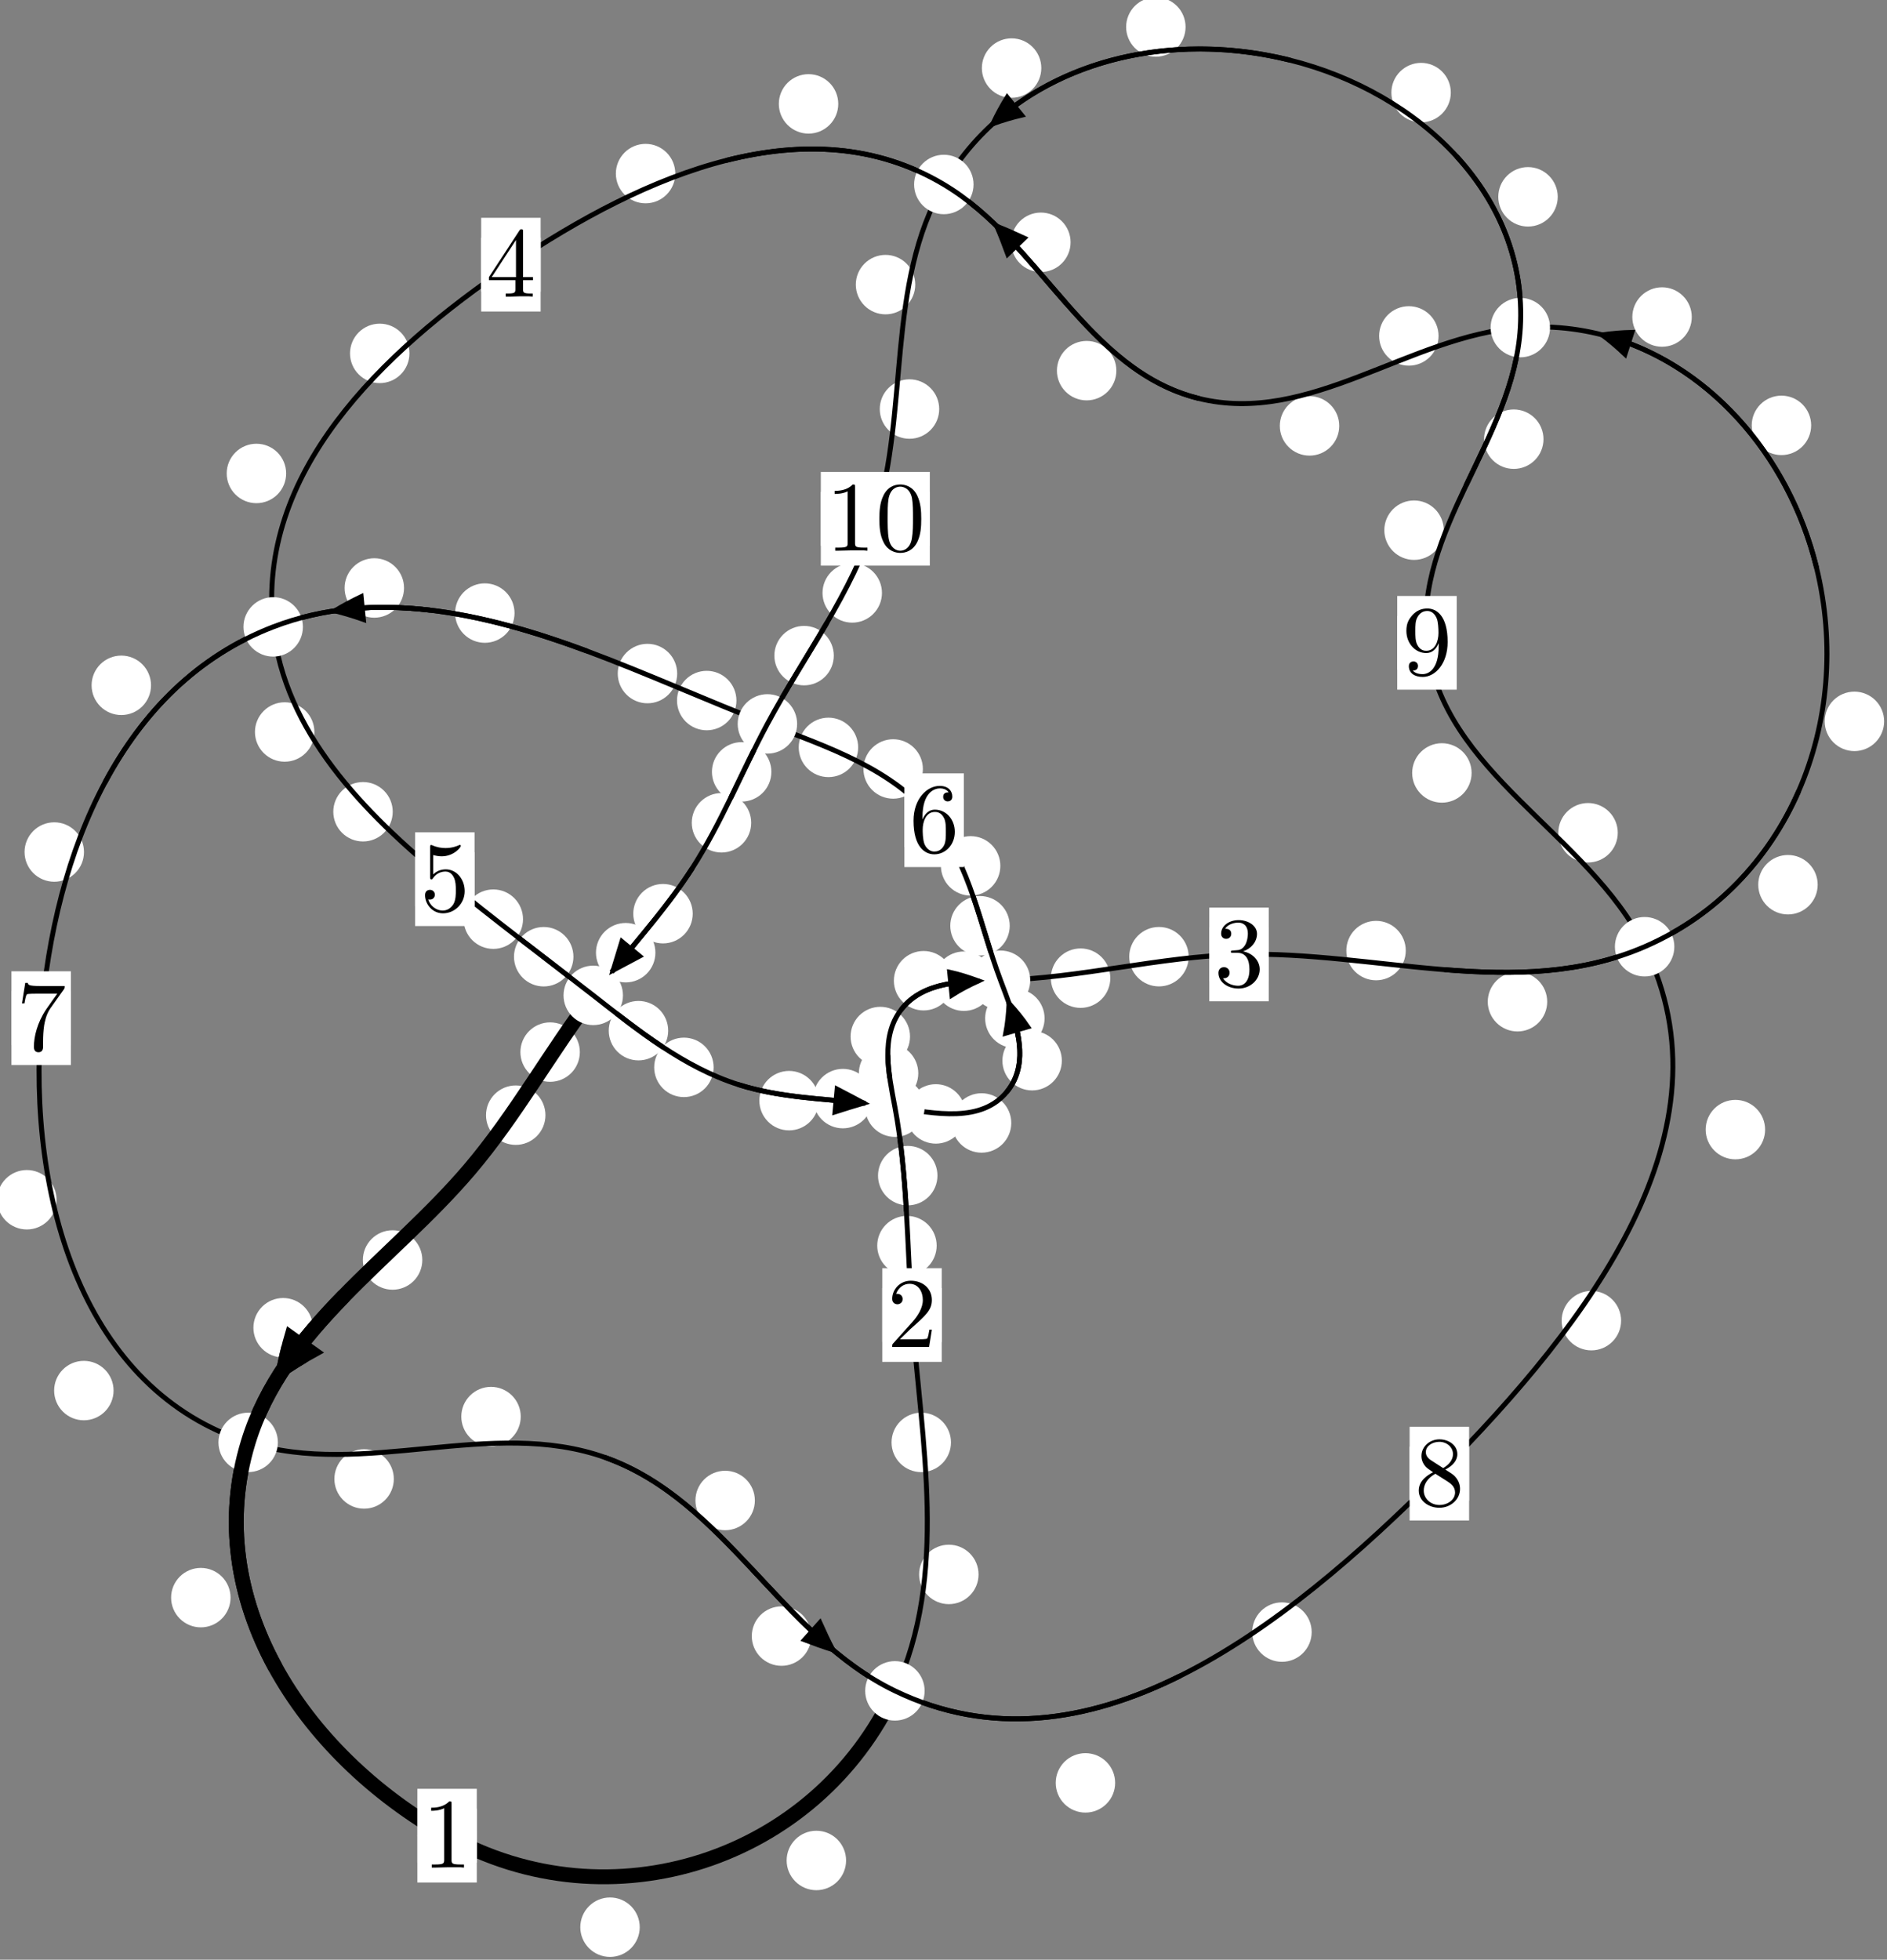 <?xml version="1.0"?>
<!-- Created by MetaPost 1.999 on 2021.07.06:0013 -->
<svg version="1.1" xmlns="http://www.w3.org/2000/svg" xmlns:xlink="http://www.w3.org/1999/xlink" width="189.772" height="197.027" viewBox="0 0 189.772 197.027">
<rect x="0" y="0" width="189.772" height="197.027" fill="#808080" stroke="none"/>
<!-- Original BoundingBox: -90.289078 -26.749146 99.483170 170.277435 -->
  <defs>
    <g transform="scale(0.01,0.01)" id="GLYPHcmr10_48">
      <path style="fill-rule: evenodd;" d="M460 -320C460 -400,455 -480,420 -554C374 -650,292 -666,250 -666C190 -666,117 -640,76 -547C44 -478,39 -400,39 -320C39 -245,43 -155,84 -79C127 2,200 22,249 22C303 22,379 1,423 -94C455 -163,460 -241,460 -320M249 -0C210 -0,151 -25,133 -121C122 -181,122 -273,122 -332C122 -396,122 -462,130 -516C149 -635,224 -644,249 -644C282 -644,348 -626,367 -527C377 -471,377 -395,377 -332C377 -257,377 -189,366 -125C351 -30,294 -0,249 -0"></path>
    </g>
    <g transform="scale(0.01,0.01)" id="GLYPHcmr10_49">
      <path style="fill-rule: evenodd;" d="M294 -640C294 -664,294 -666,271 -666C209 -602,121 -602,89 -602L89 -571C109 -571,168 -571,220 -597L220 -79C220 -43,217 -31,127 -31L95 -31L95 -0L257 -0L130 -3L217 -3L257 -3L297 -3L384 -3L419 -0L419 -31L387 -31C297 -31,294 -42,294 -79"></path>
    </g>
    <g transform="scale(0.01,0.01)" id="GLYPHcmr10_50">
      <path style="fill-rule: evenodd;" d="M127 -77L233 -180C389 -318,449 -372,449 -472C449 -586,359 -666,237 -666C124 -666,50 -574,50 -485C50 -429,100 -429,103 -429C120 -429,155 -441,155 -482C155 -508,137 -534,102 -534C94 -534,92 -534,89 -533C112 -598,166 -635,224 -635C315 -635,358 -554,358 -472C358 -392,308 -313,253 -251L61 -37C50 -26,50 -24,50 -0L421 -0L449 -174L424 -174C419 -144,412 -100,402 -85C395 -77,329 -77,307 -77"></path>
    </g>
    <g transform="scale(0.01,0.01)" id="GLYPHcmr10_51">
      <path style="fill-rule: evenodd;" d="M290 -352C372 -379,430 -449,430 -528C430 -610,342 -666,246 -666C145 -666,69 -606,69 -530C69 -497,91 -478,120 -478C151 -478,171 -500,171 -529C171 -579,124 -579,109 -579C140 -628,206 -641,242 -641C283 -641,338 -619,338 -529C338 -517,336 -459,310 -415C280 -367,246 -364,221 -363C213 -362,189 -360,182 -360C174 -359,167 -358,167 -348C167 -337,174 -337,191 -337L235 -337C317 -337,354 -269,354 -171C354 -35,285 -6,241 -6C198 -6,123 -23,88 -82C123 -77,154 -99,154 -137C154 -173,127 -193,98 -193C74 -193,42 -179,42 -135C42 -44,135 22,244 22C366 22,457 -69,457 -171C457 -253,394 -331,290 -352"></path>
    </g>
    <g transform="scale(0.01,0.01)" id="GLYPHcmr10_52">
      <path style="fill-rule: evenodd;" d="M294 -165L294 -78C294 -42,292 -31,218 -31L197 -31L197 -0L332 -0L238 -3L290 -3L332 -3L374 -3L427 -3L468 -0L468 -31L447 -31C373 -31,371 -42,371 -78L371 -165L471 -165L471 -196L371 -196L371 -651C371 -671,371 -677,355 -677C346 -677,343 -677,335 -665L28 -196L28 -165M300 -196L56 -196L300 -569"></path>
    </g>
    <g transform="scale(0.01,0.01)" id="GLYPHcmr10_53">
      <path style="fill-rule: evenodd;" d="M449 -201C449 -320,367 -420,259 -420C211 -420,168 -404,132 -369L132 -564C152 -558,185 -551,217 -551C340 -551,410 -642,410 -655C410 -661,407 -666,400 -666C399 -666,397 -666,392 -663C372 -654,323 -634,256 -634C216 -634,170 -641,123 -662C115 -665,113 -665,111 -665C101 -665,101 -657,101 -641L101 -345C101 -327,101 -319,115 -319C122 -319,124 -322,128 -328C139 -344,176 -398,257 -398C309 -398,334 -352,342 -334C358 -297,360 -258,360 -208C360 -173,360 -113,336 -71C312 -32,275 -6,229 -6C156 -6,99 -59,82 -118C85 -117,88 -116,99 -116C132 -116,149 -141,149 -165C149 -189,132 -214,99 -214C85 -214,50 -207,50 -161C50 -75,119 22,231 22C347 22,449 -74,449 -201"></path>
    </g>
    <g transform="scale(0.01,0.01)" id="GLYPHcmr10_54">
      <path style="fill-rule: evenodd;" d="M132 -328L132 -352C132 -605,256 -641,307 -641C331 -641,373 -635,395 -601C380 -601,340 -601,340 -556C340 -525,364 -510,386 -510C402 -510,432 -519,432 -558C432 -618,388 -666,305 -666C177 -666,42 -537,42 -316C42 -49,158 22,251 22C362 22,457 -72,457 -204C457 -331,368 -427,257 -427C189 -427,152 -376,132 -328M251 -6C188 -6,158 -66,152 -81C134 -128,134 -208,134 -226C134 -304,166 -404,256 -404C272 -404,318 -404,349 -342C367 -305,367 -254,367 -205C367 -157,367 -107,350 -71C320 -11,274 -6,251 -6"></path>
    </g>
    <g transform="scale(0.01,0.01)" id="GLYPHcmr10_55">
      <path style="fill-rule: evenodd;" d="M476 -609C485 -621,485 -623,485 -644L242 -644C120 -644,118 -657,114 -676L89 -676L56 -470L81 -470C84 -486,93 -549,106 -561C113 -567,191 -567,204 -567L411 -567C400 -551,321 -442,299 -409C209 -274,176 -135,176 -33C176 -23,176 22,222 22C268 22,268 -23,268 -33L268 -84C268 -139,271 -194,279 -248C283 -271,297 -357,341 -419"></path>
    </g>
    <g transform="scale(0.01,0.01)" id="GLYPHcmr10_56">
      <path style="fill-rule: evenodd;" d="M163 -457C117 -487,113 -521,113 -538C113 -599,178 -641,249 -641C322 -641,386 -589,386 -517C386 -460,347 -412,287 -377M309 -362C381 -399,430 -451,430 -517C430 -609,341 -666,250 -666C150 -666,69 -592,69 -499C69 -481,71 -436,113 -389C124 -377,161 -352,186 -335C128 -306,42 -250,42 -151C42 -45,144 22,249 22C362 22,457 -61,457 -168C457 -204,446 -249,408 -291C389 -312,373 -322,309 -362M209 -320L332 -242C360 -223,407 -193,407 -132C407 -58,332 -6,250 -6C164 -6,92 -68,92 -151C92 -209,124 -273,209 -320"></path>
    </g>
    <g transform="scale(0.01,0.01)" id="GLYPHcmr10_57">
      <path style="fill-rule: evenodd;" d="M367 -318L367 -286C367 -52,263 -6,205 -6C188 -6,134 -8,107 -42C151 -42,159 -71,159 -88C159 -119,135 -134,113 -134C97 -134,67 -125,67 -86C67 -19,121 22,206 22C335 22,457 -114,457 -329C457 -598,342 -666,253 -666C198 -666,149 -648,106 -603C65 -558,42 -516,42 -441C42 -316,130 -218,242 -218C303 -218,344 -260,367 -318M243 -241C227 -241,181 -241,150 -304C132 -341,132 -391,132 -440C132 -494,132 -541,153 -578C180 -628,218 -641,253 -641C299 -641,332 -607,349 -562C361 -530,365 -467,365 -421C365 -338,331 -241,243 -241"></path>
    </g>
  </defs>
  <path d="M64.337 193.76C64.337 192.968,64.022 192.208,63.461 191.647C62.901 191.087,62.141 190.772,61.348 190.772C60.555 190.772,59.795 191.087,59.235 191.647C58.674 192.208,58.359 192.968,58.359 193.76C58.359 194.553,58.674 195.313,59.235 195.874C59.795 196.434,60.555 196.749,61.348 196.749C62.141 196.749,62.901 196.434,63.461 195.874C64.022 195.313,64.337 194.553,64.337 193.76Z" style="fill: rgb(100%,100%,100%);stroke: none;"></path>
  <path d="M47.95 184.558C47.95 183.765,47.635 183.005,47.075 182.445C46.514 181.884,45.754 181.569,44.962 181.569C44.169 181.569,43.409 181.884,42.848 182.445C42.288 183.005,41.973 183.765,41.973 184.558C41.973 185.351,42.288 186.111,42.848 186.671C43.409 187.232,44.169 187.547,44.962 187.547C45.754 187.547,46.514 187.232,47.075 186.671C47.635 186.111,47.95 185.351,47.95 184.558Z" style="fill: rgb(100%,100%,100%);stroke: none;"></path>
  <path d="M98.412 158.294C98.412 157.501,98.097 156.741,97.536 156.18C96.976 155.62,96.216 155.305,95.423 155.305C94.63 155.305,93.87 155.62,93.31 156.18C92.749 156.741,92.434 157.501,92.434 158.294C92.434 159.086,92.749 159.847,93.31 160.407C93.87 160.968,94.63 161.282,95.423 161.282C96.216 161.282,96.976 160.968,97.536 160.407C98.097 159.847,98.412 159.086,98.412 158.294Z" style="fill: rgb(100%,100%,100%);stroke: none;"></path>
  <path d="M85.089 187.053C85.089 186.26,84.774 185.5,84.213 184.939C83.653 184.379,82.893 184.064,82.1 184.064C81.307 184.064,80.547 184.379,79.987 184.939C79.426 185.5,79.111 186.26,79.111 187.053C79.111 187.845,79.426 188.605,79.987 189.166C80.547 189.726,81.307 190.041,82.1 190.041C82.893 190.041,83.653 189.726,84.213 189.166C84.774 188.605,85.089 187.845,85.089 187.053Z" style="fill: rgb(100%,100%,100%);stroke: none;"></path>
  <path d="M94.199 125.236C94.199 124.443,93.884 123.683,93.324 123.122C92.763 122.562,92.003 122.247,91.21 122.247C90.418 122.247,89.658 122.562,89.097 123.122C88.537 123.683,88.222 124.443,88.222 125.236C88.222 126.028,88.537 126.789,89.097 127.349C89.658 127.91,90.418 128.224,91.21 128.224C92.003 128.224,92.763 127.91,93.324 127.349C93.884 126.789,94.199 126.028,94.199 125.236Z" style="fill: rgb(100%,100%,100%);stroke: none;"></path>
  <path d="M95.638 145.02C95.638 144.227,95.323 143.467,94.763 142.906C94.202 142.346,93.442 142.031,92.649 142.031C91.857 142.031,91.097 142.346,90.536 142.906C89.976 143.467,89.661 144.227,89.661 145.02C89.661 145.812,89.976 146.573,90.536 147.133C91.097 147.694,91.857 148.009,92.649 148.009C93.442 148.009,94.202 147.694,94.763 147.133C95.323 146.573,95.638 145.812,95.638 145.02Z" style="fill: rgb(100%,100%,100%);stroke: none;"></path>
  <path d="M92.35 107.908C92.35 107.116,92.035 106.356,91.475 105.795C90.914 105.235,90.154 104.92,89.361 104.92C88.569 104.92,87.808 105.235,87.248 105.795C86.688 106.356,86.373 107.116,86.373 107.908C86.373 108.701,86.688 109.461,87.248 110.022C87.808 110.582,88.569 110.897,89.361 110.897C90.154 110.897,90.914 110.582,91.475 110.022C92.035 109.461,92.35 108.701,92.35 107.908Z" style="fill: rgb(100%,100%,100%);stroke: none;"></path>
  <path d="M94.278 118.197C94.278 117.405,93.964 116.644,93.403 116.084C92.843 115.524,92.082 115.209,91.29 115.209C90.497 115.209,89.737 115.524,89.176 116.084C88.616 116.644,88.301 117.405,88.301 118.197C88.301 118.99,88.616 119.75,89.176 120.311C89.737 120.871,90.497 121.186,91.29 121.186C92.082 121.186,92.843 120.871,93.403 120.311C93.964 119.75,94.278 118.99,94.278 118.197Z" style="fill: rgb(100%,100%,100%);stroke: none;"></path>
  <path d="M95.873 98.602C95.873 97.809,95.558 97.049,94.998 96.488C94.437 95.928,93.677 95.613,92.884 95.613C92.092 95.613,91.331 95.928,90.771 96.488C90.21 97.049,89.895 97.809,89.895 98.602C89.895 99.394,90.21 100.154,90.771 100.715C91.331 101.275,92.092 101.59,92.884 101.59C93.677 101.59,94.437 101.275,94.998 100.715C95.558 100.154,95.873 99.394,95.873 98.602Z" style="fill: rgb(100%,100%,100%);stroke: none;"></path>
  <path d="M91.52 104.215C91.52 103.422,91.205 102.662,90.645 102.101C90.084 101.541,89.324 101.226,88.532 101.226C87.739 101.226,86.979 101.541,86.418 102.101C85.858 102.662,85.543 103.422,85.543 104.215C85.543 105.007,85.858 105.768,86.418 106.328C86.979 106.889,87.739 107.204,88.532 107.204C89.324 107.204,90.084 106.889,90.645 106.328C91.205 105.768,91.52 105.007,91.52 104.215Z" style="fill: rgb(100%,100%,100%);stroke: none;"></path>
  <path d="M111.661 98.344C111.661 97.552,111.346 96.791,110.785 96.231C110.225 95.67,109.465 95.356,108.672 95.356C107.879 95.356,107.119 95.67,106.559 96.231C105.998 96.791,105.683 97.552,105.683 98.344C105.683 99.137,105.998 99.897,106.559 100.458C107.119 101.018,107.879 101.333,108.672 101.333C109.465 101.333,110.225 101.018,110.785 100.458C111.346 99.897,111.661 99.137,111.661 98.344Z" style="fill: rgb(100%,100%,100%);stroke: none;"></path>
  <path d="M99.924 98.651C99.924 97.858,99.609 97.098,99.049 96.537C98.488 95.977,97.728 95.662,96.936 95.662C96.143 95.662,95.383 95.977,94.822 96.537C94.262 97.098,93.947 97.858,93.947 98.651C93.947 99.443,94.262 100.203,94.822 100.764C95.383 101.324,96.143 101.639,96.936 101.639C97.728 101.639,98.488 101.324,99.049 100.764C99.609 100.203,99.924 99.443,99.924 98.651Z" style="fill: rgb(100%,100%,100%);stroke: none;"></path>
  <path d="M141.376 95.571C141.376 94.779,141.061 94.018,140.501 93.458C139.94 92.898,139.18 92.583,138.388 92.583C137.595 92.583,136.835 92.898,136.274 93.458C135.714 94.018,135.399 94.779,135.399 95.571C135.399 96.364,135.714 97.124,136.274 97.685C136.835 98.245,137.595 98.56,138.388 98.56C139.18 98.56,139.94 98.245,140.501 97.685C141.061 97.124,141.376 96.364,141.376 95.571Z" style="fill: rgb(100%,100%,100%);stroke: none;"></path>
  <path d="M119.542 96.186C119.542 95.393,119.227 94.633,118.667 94.072C118.106 93.512,117.346 93.197,116.554 93.197C115.761 93.197,115.001 93.512,114.44 94.072C113.88 94.633,113.565 95.393,113.565 96.186C113.565 96.978,113.88 97.739,114.44 98.299C115.001 98.86,115.761 99.174,116.554 99.174C117.346 99.174,118.106 98.86,118.667 98.299C119.227 97.739,119.542 96.978,119.542 96.186Z" style="fill: rgb(100%,100%,100%);stroke: none;"></path>
  <path d="M182.801 88.95C182.801 88.157,182.486 87.397,181.925 86.836C181.365 86.276,180.605 85.961,179.812 85.961C179.019 85.961,178.259 86.276,177.699 86.836C177.138 87.397,176.823 88.157,176.823 88.95C176.823 89.742,177.138 90.503,177.699 91.063C178.259 91.623,179.019 91.938,179.812 91.938C180.605 91.938,181.365 91.623,181.925 91.063C182.486 90.503,182.801 89.742,182.801 88.95Z" style="fill: rgb(100%,100%,100%);stroke: none;"></path>
  <path d="M155.599 100.714C155.599 99.922,155.284 99.162,154.724 98.601C154.163 98.041,153.403 97.726,152.61 97.726C151.818 97.726,151.058 98.041,150.497 98.601C149.937 99.162,149.622 99.922,149.622 100.714C149.622 101.507,149.937 102.267,150.497 102.828C151.058 103.388,151.818 103.703,152.61 103.703C153.403 103.703,154.163 103.388,154.724 102.828C155.284 102.267,155.599 101.507,155.599 100.714Z" style="fill: rgb(100%,100%,100%);stroke: none;"></path>
  <path d="M182.145 42.767C182.145 41.974,181.831 41.214,181.27 40.653C180.71 40.093,179.949 39.778,179.157 39.778C178.364 39.778,177.604 40.093,177.043 40.653C176.483 41.214,176.168 41.974,176.168 42.767C176.168 43.559,176.483 44.32,177.043 44.88C177.604 45.44,178.364 45.755,179.157 45.755C179.949 45.755,180.71 45.44,181.27 44.88C181.831 44.32,182.145 43.559,182.145 42.767Z" style="fill: rgb(100%,100%,100%);stroke: none;"></path>
  <path d="M189.483 72.526C189.483 71.733,189.168 70.973,188.608 70.412C188.047 69.852,187.287 69.537,186.494 69.537C185.702 69.537,184.942 69.852,184.381 70.412C183.821 70.973,183.506 71.733,183.506 72.526C183.506 73.318,183.821 74.079,184.381 74.639C184.942 75.2,185.702 75.515,186.494 75.515C187.287 75.515,188.047 75.2,188.608 74.639C189.168 74.079,189.483 73.318,189.483 72.526Z" style="fill: rgb(100%,100%,100%);stroke: none;"></path>
  <path d="M144.673 33.774C144.673 32.981,144.358 32.221,143.798 31.661C143.237 31.1,142.477 30.785,141.685 30.785C140.892 30.785,140.132 31.1,139.571 31.661C139.011 32.221,138.696 32.981,138.696 33.774C138.696 34.567,139.011 35.327,139.571 35.887C140.132 36.448,140.892 36.763,141.685 36.763C142.477 36.763,143.237 36.448,143.798 35.887C144.358 35.327,144.673 34.567,144.673 33.774Z" style="fill: rgb(100%,100%,100%);stroke: none;"></path>
  <path d="M170.138 31.873C170.138 31.081,169.823 30.32,169.262 29.76C168.702 29.2,167.942 28.885,167.149 28.885C166.356 28.885,165.596 29.2,165.036 29.76C164.475 30.32,164.16 31.081,164.16 31.873C164.16 32.666,164.475 33.426,165.036 33.987C165.596 34.547,166.356 34.862,167.149 34.862C167.942 34.862,168.702 34.547,169.262 33.987C169.823 33.426,170.138 32.666,170.138 31.873Z" style="fill: rgb(100%,100%,100%);stroke: none;"></path>
  <path d="M112.27 37.266C112.27 36.473,111.955 35.713,111.394 35.152C110.834 34.592,110.073 34.277,109.281 34.277C108.488 34.277,107.728 34.592,107.167 35.152C106.607 35.713,106.292 36.473,106.292 37.266C106.292 38.058,106.607 38.818,107.167 39.379C107.728 39.939,108.488 40.254,109.281 40.254C110.073 40.254,110.834 39.939,111.394 39.379C111.955 38.818,112.27 38.058,112.27 37.266Z" style="fill: rgb(100%,100%,100%);stroke: none;"></path>
  <path d="M134.686 42.82C134.686 42.027,134.371 41.267,133.81 40.707C133.25 40.146,132.49 39.831,131.697 39.831C130.904 39.831,130.144 40.146,129.584 40.707C129.023 41.267,128.708 42.027,128.708 42.82C128.708 43.613,129.023 44.373,129.584 44.933C130.144 45.494,130.904 45.809,131.697 45.809C132.49 45.809,133.25 45.494,133.81 44.933C134.371 44.373,134.686 43.613,134.686 42.82Z" style="fill: rgb(100%,100%,100%);stroke: none;"></path>
  <path d="M84.302 10.445C84.302 9.652,83.987 8.892,83.427 8.332C82.866 7.771,82.106 7.456,81.313 7.456C80.521 7.456,79.761 7.771,79.2 8.332C78.64 8.892,78.325 9.652,78.325 10.445C78.325 11.238,78.64 11.998,79.2 12.558C79.761 13.119,80.521 13.434,81.313 13.434C82.106 13.434,82.866 13.119,83.427 12.558C83.987 11.998,84.302 11.238,84.302 10.445Z" style="fill: rgb(100%,100%,100%);stroke: none;"></path>
  <path d="M107.667 24.36C107.667 23.567,107.353 22.807,106.792 22.247C106.232 21.686,105.471 21.371,104.679 21.371C103.886 21.371,103.126 21.686,102.565 22.247C102.005 22.807,101.69 23.567,101.69 24.36C101.69 25.153,102.005 25.913,102.565 26.473C103.126 27.034,103.886 27.349,104.679 27.349C105.471 27.349,106.232 27.034,106.792 26.473C107.353 25.913,107.667 25.153,107.667 24.36Z" style="fill: rgb(100%,100%,100%);stroke: none;"></path>
  <path d="M41.178 35.529C41.178 34.737,40.863 33.976,40.302 33.416C39.742 32.856,38.981 32.541,38.189 32.541C37.396 32.541,36.636 32.856,36.075 33.416C35.515 33.976,35.2 34.737,35.2 35.529C35.2 36.322,35.515 37.082,36.075 37.643C36.636 38.203,37.396 38.518,38.189 38.518C38.981 38.518,39.742 38.203,40.302 37.643C40.863 37.082,41.178 36.322,41.178 35.529Z" style="fill: rgb(100%,100%,100%);stroke: none;"></path>
  <path d="M67.913 17.453C67.913 16.66,67.598 15.9,67.037 15.34C66.477 14.779,65.717 14.464,64.924 14.464C64.131 14.464,63.371 14.779,62.811 15.34C62.25 15.9,61.935 16.66,61.935 17.453C61.935 18.246,62.25 19.006,62.811 19.566C63.371 20.127,64.131 20.442,64.924 20.442C65.717 20.442,66.477 20.127,67.037 19.566C67.598 19.006,67.913 18.246,67.913 17.453Z" style="fill: rgb(100%,100%,100%);stroke: none;"></path>
  <path d="M31.618 73.594C31.618 72.802,31.303 72.042,30.742 71.481C30.182 70.921,29.422 70.606,28.629 70.606C27.836 70.606,27.076 70.921,26.516 71.481C25.955 72.042,25.64 72.802,25.64 73.594C25.64 74.387,25.955 75.147,26.516 75.708C27.076 76.268,27.836 76.583,28.629 76.583C29.422 76.583,30.182 76.268,30.742 75.708C31.303 75.147,31.618 74.387,31.618 73.594Z" style="fill: rgb(100%,100%,100%);stroke: none;"></path>
  <path d="M28.777 47.602C28.777 46.809,28.462 46.049,27.902 45.488C27.341 44.928,26.581 44.613,25.788 44.613C24.996 44.613,24.235 44.928,23.675 45.488C23.114 46.049,22.799 46.809,22.799 47.602C22.799 48.394,23.114 49.155,23.675 49.715C24.235 50.276,24.996 50.59,25.788 50.59C26.581 50.59,27.341 50.276,27.902 49.715C28.462 49.155,28.777 48.394,28.777 47.602Z" style="fill: rgb(100%,100%,100%);stroke: none;"></path>
  <path d="M52.599 92.413C52.599 91.62,52.284 90.86,51.724 90.3C51.163 89.739,50.403 89.424,49.611 89.424C48.818 89.424,48.058 89.739,47.497 90.3C46.937 90.86,46.622 91.62,46.622 92.413C46.622 93.206,46.937 93.966,47.497 94.526C48.058 95.087,48.818 95.402,49.611 95.402C50.403 95.402,51.163 95.087,51.724 94.526C52.284 93.966,52.599 93.206,52.599 92.413Z" style="fill: rgb(100%,100%,100%);stroke: none;"></path>
  <path d="M39.496 81.614C39.496 80.822,39.181 80.061,38.621 79.501C38.06 78.94,37.3 78.626,36.508 78.626C35.715 78.626,34.955 78.94,34.394 79.501C33.834 80.061,33.519 80.822,33.519 81.614C33.519 82.407,33.834 83.167,34.394 83.728C34.955 84.288,35.715 84.603,36.508 84.603C37.3 84.603,38.06 84.288,38.621 83.728C39.181 83.167,39.496 82.407,39.496 81.614Z" style="fill: rgb(100%,100%,100%);stroke: none;"></path>
  <path d="M67.198 103.624C67.198 102.831,66.883 102.071,66.322 101.51C65.762 100.95,65.002 100.635,64.209 100.635C63.416 100.635,62.656 100.95,62.096 101.51C61.535 102.071,61.22 102.831,61.22 103.624C61.22 104.416,61.535 105.176,62.096 105.737C62.656 106.297,63.416 106.612,64.209 106.612C65.002 106.612,65.762 106.297,66.322 105.737C66.883 105.176,67.198 104.416,67.198 103.624Z" style="fill: rgb(100%,100%,100%);stroke: none;"></path>
  <path d="M57.669 96.189C57.669 95.396,57.354 94.636,56.793 94.075C56.233 93.515,55.472 93.2,54.68 93.2C53.887 93.2,53.127 93.515,52.566 94.075C52.006 94.636,51.691 95.396,51.691 96.189C51.691 96.981,52.006 97.742,52.566 98.302C53.127 98.863,53.887 99.178,54.68 99.178C55.472 99.178,56.233 98.863,56.793 98.302C57.354 97.742,57.669 96.981,57.669 96.189Z" style="fill: rgb(100%,100%,100%);stroke: none;"></path>
  <path d="M82.344 110.66C82.344 109.867,82.03 109.107,81.469 108.547C80.909 107.986,80.148 107.671,79.356 107.671C78.563 107.671,77.803 107.986,77.242 108.547C76.682 109.107,76.367 109.867,76.367 110.66C76.367 111.453,76.682 112.213,77.242 112.773C77.803 113.334,78.563 113.649,79.356 113.649C80.148 113.649,80.909 113.334,81.469 112.773C82.03 112.213,82.344 111.453,82.344 110.66Z" style="fill: rgb(100%,100%,100%);stroke: none;"></path>
  <path d="M71.769 107.313C71.769 106.521,71.454 105.761,70.893 105.2C70.333 104.64,69.573 104.325,68.78 104.325C67.987 104.325,67.227 104.64,66.667 105.2C66.106 105.761,65.791 106.521,65.791 107.313C65.791 108.106,66.106 108.866,66.667 109.427C67.227 109.987,67.987 110.302,68.78 110.302C69.573 110.302,70.333 109.987,70.893 109.427C71.454 108.866,71.769 108.106,71.769 107.313Z" style="fill: rgb(100%,100%,100%);stroke: none;"></path>
  <path d="M97.102 111.994C97.102 111.202,96.787 110.441,96.226 109.881C95.666 109.32,94.906 109.005,94.113 109.005C93.32 109.005,92.56 109.32,92 109.881C91.439 110.441,91.124 111.202,91.124 111.994C91.124 112.787,91.439 113.547,92 114.108C92.56 114.668,93.32 114.983,94.113 114.983C94.906 114.983,95.666 114.668,96.226 114.108C96.787 113.547,97.102 112.787,97.102 111.994Z" style="fill: rgb(100%,100%,100%);stroke: none;"></path>
  <path d="M87.755 110.453C87.755 109.661,87.44 108.9,86.88 108.34C86.32 107.78,85.559 107.465,84.767 107.465C83.974 107.465,83.214 107.78,82.653 108.34C82.093 108.9,81.778 109.661,81.778 110.453C81.778 111.246,82.093 112.006,82.653 112.567C83.214 113.127,83.974 113.442,84.767 113.442C85.559 113.442,86.32 113.127,86.88 112.567C87.44 112.006,87.755 111.246,87.755 110.453Z" style="fill: rgb(100%,100%,100%);stroke: none;"></path>
  <path d="M106.788 106.642C106.788 105.849,106.473 105.089,105.913 104.529C105.352 103.968,104.592 103.653,103.8 103.653C103.007 103.653,102.247 103.968,101.686 104.529C101.126 105.089,100.811 105.849,100.811 106.642C100.811 107.435,101.126 108.195,101.686 108.755C102.247 109.316,103.007 109.631,103.8 109.631C104.592 109.631,105.352 109.316,105.913 108.755C106.473 108.195,106.788 107.435,106.788 106.642Z" style="fill: rgb(100%,100%,100%);stroke: none;"></path>
  <path d="M101.702 112.903C101.702 112.111,101.387 111.35,100.827 110.79C100.266 110.229,99.506 109.914,98.714 109.914C97.921 109.914,97.161 110.229,96.6 110.79C96.04 111.35,95.725 112.111,95.725 112.903C95.725 113.696,96.04 114.456,96.6 115.017C97.161 115.577,97.921 115.892,98.714 115.892C99.506 115.892,100.266 115.577,100.827 115.017C101.387 114.456,101.702 113.696,101.702 112.903Z" style="fill: rgb(100%,100%,100%);stroke: none;"></path>
  <path d="M101.546 93.077C101.546 92.284,101.231 91.524,100.671 90.964C100.11 90.403,99.35 90.088,98.558 90.088C97.765 90.088,97.005 90.403,96.444 90.964C95.884 91.524,95.569 92.284,95.569 93.077C95.569 93.87,95.884 94.63,96.444 95.19C97.005 95.751,97.765 96.066,98.558 96.066C99.35 96.066,100.11 95.751,100.671 95.19C101.231 94.63,101.546 93.87,101.546 93.077Z" style="fill: rgb(100%,100%,100%);stroke: none;"></path>
  <path d="M105.051 102.387C105.051 101.594,104.736 100.834,104.176 100.274C103.615 99.713,102.855 99.398,102.062 99.398C101.27 99.398,100.51 99.713,99.949 100.274C99.389 100.834,99.074 101.594,99.074 102.387C99.074 103.18,99.389 103.94,99.949 104.5C100.51 105.061,101.27 105.376,102.062 105.376C102.855 105.376,103.615 105.061,104.176 104.5C104.736 103.94,105.051 103.18,105.051 102.387Z" style="fill: rgb(100%,100%,100%);stroke: none;"></path>
  <path d="M92.812 77.312C92.812 76.52,92.497 75.759,91.936 75.199C91.376 74.639,90.616 74.324,89.823 74.324C89.03 74.324,88.27 74.639,87.71 75.199C87.149 75.759,86.834 76.52,86.834 77.312C86.834 78.105,87.149 78.865,87.71 79.426C88.27 79.986,89.03 80.301,89.823 80.301C90.616 80.301,91.376 79.986,91.936 79.426C92.497 78.865,92.812 78.105,92.812 77.312Z" style="fill: rgb(100%,100%,100%);stroke: none;"></path>
  <path d="M100.604 87.054C100.604 86.262,100.289 85.501,99.728 84.941C99.168 84.38,98.408 84.066,97.615 84.066C96.822 84.066,96.062 84.38,95.502 84.941C94.941 85.501,94.626 86.262,94.626 87.054C94.626 87.847,94.941 88.607,95.502 89.168C96.062 89.728,96.822 90.043,97.615 90.043C98.408 90.043,99.168 89.728,99.728 89.168C100.289 88.607,100.604 87.847,100.604 87.054Z" style="fill: rgb(100%,100%,100%);stroke: none;"></path>
  <path d="M74.062 70.434C74.062 69.641,73.747 68.881,73.187 68.321C72.626 67.76,71.866 67.445,71.073 67.445C70.281 67.445,69.52 67.76,68.96 68.321C68.4 68.881,68.085 69.641,68.085 70.434C68.085 71.227,68.4 71.987,68.96 72.547C69.52 73.108,70.281 73.423,71.073 73.423C71.866 73.423,72.626 73.108,73.187 72.547C73.747 71.987,74.062 71.227,74.062 70.434Z" style="fill: rgb(100%,100%,100%);stroke: none;"></path>
  <path d="M86.304 75.143C86.304 74.35,85.989 73.59,85.429 73.03C84.868 72.469,84.108 72.154,83.316 72.154C82.523 72.154,81.763 72.469,81.202 73.03C80.642 73.59,80.327 74.35,80.327 75.143C80.327 75.936,80.642 76.696,81.202 77.256C81.763 77.817,82.523 78.132,83.316 78.132C84.108 78.132,84.868 77.817,85.429 77.256C85.989 76.696,86.304 75.936,86.304 75.143Z" style="fill: rgb(100%,100%,100%);stroke: none;"></path>
  <path d="M51.746 61.639C51.746 60.846,51.431 60.086,50.871 59.526C50.31 58.965,49.55 58.65,48.757 58.65C47.965 58.65,47.205 58.965,46.644 59.526C46.084 60.086,45.769 60.846,45.769 61.639C45.769 62.432,46.084 63.192,46.644 63.752C47.205 64.313,47.965 64.628,48.757 64.628C49.55 64.628,50.31 64.313,50.871 63.752C51.431 63.192,51.746 62.432,51.746 61.639Z" style="fill: rgb(100%,100%,100%);stroke: none;"></path>
  <path d="M68.104 67.72C68.104 66.927,67.789 66.167,67.228 65.607C66.668 65.046,65.908 64.731,65.115 64.731C64.322 64.731,63.562 65.046,63.002 65.607C62.441 66.167,62.126 66.927,62.126 67.72C62.126 68.513,62.441 69.273,63.002 69.833C63.562 70.394,64.322 70.709,65.115 70.709C65.908 70.709,66.668 70.394,67.228 69.833C67.789 69.273,68.104 68.513,68.104 67.72Z" style="fill: rgb(100%,100%,100%);stroke: none;"></path>
  <path d="M15.189 68.902C15.189 68.11,14.874 67.349,14.314 66.789C13.753 66.229,12.993 65.914,12.2 65.914C11.408 65.914,10.647 66.229,10.087 66.789C9.526 67.349,9.212 68.11,9.212 68.902C9.212 69.695,9.526 70.455,10.087 71.016C10.647 71.576,11.408 71.891,12.2 71.891C12.993 71.891,13.753 71.576,14.314 71.016C14.874 70.455,15.189 69.695,15.189 68.902Z" style="fill: rgb(100%,100%,100%);stroke: none;"></path>
  <path d="M40.633 59.115C40.633 58.322,40.318 57.562,39.758 57.002C39.197 56.441,38.437 56.126,37.644 56.126C36.852 56.126,36.091 56.441,35.531 57.002C34.971 57.562,34.656 58.322,34.656 59.115C34.656 59.908,34.971 60.668,35.531 61.228C36.091 61.789,36.852 62.104,37.644 62.104C38.437 62.104,39.197 61.789,39.758 61.228C40.318 60.668,40.633 59.908,40.633 59.115Z" style="fill: rgb(100%,100%,100%);stroke: none;"></path>
  <path d="M5.688 120.624C5.688 119.831,5.373 119.071,4.813 118.51C4.253 117.95,3.492 117.635,2.7 117.635C1.907 117.635,1.147 117.95,0.586 118.51C0.026 119.071,-0.289 119.831,-0.289 120.624C-0.289 121.416,0.026 122.176,0.586 122.737C1.147 123.297,1.907 123.612,2.7 123.612C3.492 123.612,4.253 123.297,4.813 122.737C5.373 122.176,5.688 121.416,5.688 120.624Z" style="fill: rgb(100%,100%,100%);stroke: none;"></path>
  <path d="M8.447 85.664C8.447 84.871,8.132 84.111,7.571 83.55C7.011 82.99,6.251 82.675,5.458 82.675C4.665 82.675,3.905 82.99,3.345 83.55C2.784 84.111,2.469 84.871,2.469 85.664C2.469 86.456,2.784 87.217,3.345 87.777C3.905 88.337,4.665 88.652,5.458 88.652C6.251 88.652,7.011 88.337,7.571 87.777C8.132 87.217,8.447 86.456,8.447 85.664Z" style="fill: rgb(100%,100%,100%);stroke: none;"></path>
  <path d="M39.606 148.695C39.606 147.902,39.291 147.142,38.731 146.582C38.17 146.021,37.41 145.706,36.617 145.706C35.825 145.706,35.064 146.021,34.504 146.582C33.943 147.142,33.629 147.902,33.629 148.695C33.629 149.488,33.943 150.248,34.504 150.808C35.064 151.369,35.825 151.684,36.617 151.684C37.41 151.684,38.17 151.369,38.731 150.808C39.291 150.248,39.606 149.488,39.606 148.695Z" style="fill: rgb(100%,100%,100%);stroke: none;"></path>
  <path d="M11.422 139.808C11.422 139.016,11.107 138.256,10.546 137.695C9.986 137.135,9.226 136.82,8.433 136.82C7.64 136.82,6.88 137.135,6.32 137.695C5.759 138.256,5.444 139.016,5.444 139.808C5.444 140.601,5.759 141.361,6.32 141.922C6.88 142.482,7.64 142.797,8.433 142.797C9.226 142.797,9.986 142.482,10.546 141.922C11.107 141.361,11.422 140.601,11.422 139.808Z" style="fill: rgb(100%,100%,100%);stroke: none;"></path>
  <path d="M75.916 150.859C75.916 150.067,75.601 149.306,75.041 148.746C74.48 148.185,73.72 147.871,72.928 147.871C72.135 147.871,71.375 148.185,70.814 148.746C70.254 149.306,69.939 150.067,69.939 150.859C69.939 151.652,70.254 152.412,70.814 152.973C71.375 153.533,72.135 153.848,72.928 153.848C73.72 153.848,74.48 153.533,75.041 152.973C75.601 152.412,75.916 151.652,75.916 150.859Z" style="fill: rgb(100%,100%,100%);stroke: none;"></path>
  <path d="M52.37 142.425C52.37 141.632,52.055 140.872,51.494 140.311C50.934 139.751,50.174 139.436,49.381 139.436C48.588 139.436,47.828 139.751,47.268 140.311C46.707 140.872,46.392 141.632,46.392 142.425C46.392 143.217,46.707 143.977,47.268 144.538C47.828 145.098,48.588 145.413,49.381 145.413C50.174 145.413,50.934 145.098,51.494 144.538C52.055 143.977,52.37 143.217,52.37 142.425Z" style="fill: rgb(100%,100%,100%);stroke: none;"></path>
  <path d="M112.148 179.251C112.148 178.458,111.833 177.698,111.273 177.137C110.712 176.577,109.952 176.262,109.16 176.262C108.367 176.262,107.607 176.577,107.046 177.137C106.486 177.698,106.171 178.458,106.171 179.251C106.171 180.043,106.486 180.804,107.046 181.364C107.607 181.924,108.367 182.239,109.16 182.239C109.952 182.239,110.712 181.924,111.273 181.364C111.833 180.804,112.148 180.043,112.148 179.251Z" style="fill: rgb(100%,100%,100%);stroke: none;"></path>
  <path d="M81.584 164.494C81.584 163.701,81.269 162.941,80.709 162.38C80.148 161.82,79.388 161.505,78.595 161.505C77.803 161.505,77.042 161.82,76.482 162.38C75.921 162.941,75.606 163.701,75.606 164.494C75.606 165.286,75.921 166.046,76.482 166.607C77.042 167.167,77.803 167.482,78.595 167.482C79.388 167.482,80.148 167.167,80.709 166.607C81.269 166.046,81.584 165.286,81.584 164.494Z" style="fill: rgb(100%,100%,100%);stroke: none;"></path>
  <path d="M163.031 132.779C163.031 131.986,162.716 131.226,162.155 130.666C161.595 130.105,160.835 129.79,160.042 129.79C159.249 129.79,158.489 130.105,157.929 130.666C157.368 131.226,157.053 131.986,157.053 132.779C157.053 133.572,157.368 134.332,157.929 134.892C158.489 135.453,159.249 135.768,160.042 135.768C160.835 135.768,161.595 135.453,162.155 134.892C162.716 134.332,163.031 133.572,163.031 132.779Z" style="fill: rgb(100%,100%,100%);stroke: none;"></path>
  <path d="M131.913 164.091C131.913 163.298,131.598 162.538,131.037 161.978C130.477 161.417,129.717 161.102,128.924 161.102C128.131 161.102,127.371 161.417,126.811 161.978C126.25 162.538,125.935 163.298,125.935 164.091C125.935 164.884,126.25 165.644,126.811 166.204C127.371 166.765,128.131 167.08,128.924 167.08C129.717 167.08,130.477 166.765,131.037 166.204C131.598 165.644,131.913 164.884,131.913 164.091Z" style="fill: rgb(100%,100%,100%);stroke: none;"></path>
  <path d="M162.696 83.726C162.696 82.933,162.381 82.173,161.821 81.613C161.26 81.052,160.5 80.737,159.707 80.737C158.915 80.737,158.154 81.052,157.594 81.613C157.033 82.173,156.718 82.933,156.718 83.726C156.718 84.519,157.033 85.279,157.594 85.839C158.154 86.4,158.915 86.715,159.707 86.715C160.5 86.715,161.26 86.4,161.821 85.839C162.381 85.279,162.696 84.519,162.696 83.726Z" style="fill: rgb(100%,100%,100%);stroke: none;"></path>
  <path d="M177.514 113.571C177.514 112.778,177.199 112.018,176.638 111.458C176.078 110.897,175.318 110.582,174.525 110.582C173.732 110.582,172.972 110.897,172.412 111.458C171.851 112.018,171.536 112.778,171.536 113.571C171.536 114.364,171.851 115.124,172.412 115.684C172.972 116.245,173.732 116.56,174.525 116.56C175.318 116.56,176.078 116.245,176.638 115.684C177.199 115.124,177.514 114.364,177.514 113.571Z" style="fill: rgb(100%,100%,100%);stroke: none;"></path>
  <path d="M145.197 53.305C145.197 52.512,144.882 51.752,144.322 51.191C143.761 50.631,143.001 50.316,142.208 50.316C141.416 50.316,140.655 50.631,140.095 51.191C139.534 51.752,139.219 52.512,139.219 53.305C139.219 54.097,139.534 54.857,140.095 55.418C140.655 55.978,141.416 56.293,142.208 56.293C143.001 56.293,143.761 55.978,144.322 55.418C144.882 54.857,145.197 54.097,145.197 53.305Z" style="fill: rgb(100%,100%,100%);stroke: none;"></path>
  <path d="M147.997 77.712C147.997 76.919,147.682 76.159,147.121 75.599C146.561 75.038,145.801 74.723,145.008 74.723C144.215 74.723,143.455 75.038,142.895 75.599C142.334 76.159,142.019 76.919,142.019 77.712C142.019 78.505,142.334 79.265,142.895 79.825C143.455 80.386,144.215 80.701,145.008 80.701C145.801 80.701,146.561 80.386,147.121 79.825C147.682 79.265,147.997 78.505,147.997 77.712Z" style="fill: rgb(100%,100%,100%);stroke: none;"></path>
  <path d="M156.658 19.789C156.658 18.996,156.343 18.236,155.782 17.676C155.222 17.115,154.462 16.8,153.669 16.8C152.876 16.8,152.116 17.115,151.556 17.676C150.995 18.236,150.68 18.996,150.68 19.789C150.68 20.582,150.995 21.342,151.556 21.902C152.116 22.463,152.876 22.778,153.669 22.778C154.462 22.778,155.222 22.463,155.782 21.902C156.343 21.342,156.658 20.582,156.658 19.789Z" style="fill: rgb(100%,100%,100%);stroke: none;"></path>
  <path d="M155.226 44.155C155.226 43.363,154.911 42.602,154.351 42.042C153.79 41.481,153.03 41.167,152.238 41.167C151.445 41.167,150.685 41.481,150.124 42.042C149.564 42.602,149.249 43.363,149.249 44.155C149.249 44.948,149.564 45.708,150.124 46.269C150.685 46.829,151.445 47.144,152.238 47.144C153.03 47.144,153.79 46.829,154.351 46.269C154.911 45.708,155.226 44.948,155.226 44.155Z" style="fill: rgb(100%,100%,100%);stroke: none;"></path>
  <path d="M119.231 2.711C119.231 1.919,118.916 1.158,118.356 0.598C117.795 0.038,117.035 -0.277,116.242 -0.277C115.45 -0.277,114.689 0.038,114.129 0.598C113.568 1.158,113.253 1.919,113.253 2.711C113.253 3.504,113.568 4.264,114.129 4.825C114.689 5.385,115.45 5.7,116.242 5.7C117.035 5.7,117.795 5.385,118.356 4.825C118.916 4.264,119.231 3.504,119.231 2.711Z" style="fill: rgb(100%,100%,100%);stroke: none;"></path>
  <path d="M145.906 9.31C145.906 8.517,145.591 7.757,145.031 7.197C144.47 6.636,143.71 6.321,142.918 6.321C142.125 6.321,141.365 6.636,140.804 7.197C140.244 7.757,139.929 8.517,139.929 9.31C139.929 10.103,140.244 10.863,140.804 11.423C141.365 11.984,142.125 12.299,142.918 12.299C143.71 12.299,144.47 11.984,145.031 11.423C145.591 10.863,145.906 10.103,145.906 9.31Z" style="fill: rgb(100%,100%,100%);stroke: none;"></path>
  <path d="M92.045 28.616C92.045 27.823,91.73 27.063,91.169 26.503C90.609 25.942,89.849 25.627,89.056 25.627C88.263 25.627,87.503 25.942,86.943 26.503C86.382 27.063,86.067 27.823,86.067 28.616C86.067 29.409,86.382 30.169,86.943 30.729C87.503 31.29,88.263 31.605,89.056 31.605C89.849 31.605,90.609 31.29,91.169 30.729C91.73 30.169,92.045 29.409,92.045 28.616Z" style="fill: rgb(100%,100%,100%);stroke: none;"></path>
  <path d="M104.722 6.843C104.722 6.05,104.407 5.29,103.847 4.73C103.286 4.169,102.526 3.854,101.733 3.854C100.941 3.854,100.18 4.169,99.62 4.73C99.059 5.29,98.744 6.05,98.744 6.843C98.744 7.636,99.059 8.396,99.62 8.956C100.18 9.517,100.941 9.832,101.733 9.832C102.526 9.832,103.286 9.517,103.847 8.956C104.407 8.396,104.722 7.636,104.722 6.843Z" style="fill: rgb(100%,100%,100%);stroke: none;"></path>
  <path d="M88.697 59.614C88.697 58.821,88.382 58.061,87.821 57.5C87.261 56.94,86.5 56.625,85.708 56.625C84.915 56.625,84.155 56.94,83.594 57.5C83.034 58.061,82.719 58.821,82.719 59.614C82.719 60.406,83.034 61.166,83.594 61.727C84.155 62.287,84.915 62.602,85.708 62.602C86.5 62.602,87.261 62.287,87.821 61.727C88.382 61.166,88.697 60.406,88.697 59.614Z" style="fill: rgb(100%,100%,100%);stroke: none;"></path>
  <path d="M94.454 41.126C94.454 40.333,94.139 39.573,93.579 39.013C93.018 38.452,92.258 38.137,91.466 38.137C90.673 38.137,89.913 38.452,89.352 39.013C88.792 39.573,88.477 40.333,88.477 41.126C88.477 41.919,88.792 42.679,89.352 43.239C89.913 43.8,90.673 44.115,91.466 44.115C92.258 44.115,93.018 43.8,93.579 43.239C94.139 42.679,94.454 41.919,94.454 41.126Z" style="fill: rgb(100%,100%,100%);stroke: none;"></path>
  <path d="M77.576 77.602C77.576 76.809,77.261 76.049,76.701 75.489C76.14 74.928,75.38 74.613,74.588 74.613C73.795 74.613,73.035 74.928,72.474 75.489C71.914 76.049,71.599 76.809,71.599 77.602C71.599 78.395,71.914 79.155,72.474 79.715C73.035 80.276,73.795 80.591,74.588 80.591C75.38 80.591,76.14 80.276,76.701 79.715C77.261 79.155,77.576 78.395,77.576 77.602Z" style="fill: rgb(100%,100%,100%);stroke: none;"></path>
  <path d="M83.854 65.917C83.854 65.124,83.539 64.364,82.979 63.804C82.418 63.243,81.658 62.928,80.865 62.928C80.073 62.928,79.313 63.243,78.752 63.804C78.192 64.364,77.877 65.124,77.877 65.917C77.877 66.71,78.192 67.47,78.752 68.03C79.313 68.591,80.073 68.906,80.865 68.906C81.658 68.906,82.418 68.591,82.979 68.03C83.539 67.47,83.854 66.71,83.854 65.917Z" style="fill: rgb(100%,100%,100%);stroke: none;"></path>
  <path d="M69.666 91.863C69.666 91.07,69.351 90.31,68.79 89.75C68.23 89.189,67.469 88.874,66.677 88.874C65.884 88.874,65.124 89.189,64.563 89.75C64.003 90.31,63.688 91.07,63.688 91.863C63.688 92.656,64.003 93.416,64.563 93.976C65.124 94.537,65.884 94.852,66.677 94.852C67.469 94.852,68.23 94.537,68.79 93.976C69.351 93.416,69.666 92.656,69.666 91.863Z" style="fill: rgb(100%,100%,100%);stroke: none;"></path>
  <path d="M75.547 82.723C75.547 81.93,75.232 81.17,74.672 80.61C74.111 80.049,73.351 79.734,72.558 79.734C71.766 79.734,71.006 80.049,70.445 80.61C69.885 81.17,69.57 81.93,69.57 82.723C69.57 83.516,69.885 84.276,70.445 84.836C71.006 85.397,71.766 85.712,72.558 85.712C73.351 85.712,74.111 85.397,74.672 84.836C75.232 84.276,75.547 83.516,75.547 82.723Z" style="fill: rgb(100%,100%,100%);stroke: none;"></path>
  <path d="M58.314 105.779C58.314 104.986,57.999 104.226,57.439 103.665C56.878 103.105,56.118 102.79,55.325 102.79C54.533 102.79,53.772 103.105,53.212 103.665C52.651 104.226,52.336 104.986,52.336 105.779C52.336 106.571,52.651 107.331,53.212 107.892C53.772 108.452,54.533 108.767,55.325 108.767C56.118 108.767,56.878 108.452,57.439 107.892C57.999 107.331,58.314 106.571,58.314 105.779Z" style="fill: rgb(100%,100%,100%);stroke: none;"></path>
  <path d="M65.913 95.783C65.913 94.991,65.598 94.231,65.038 93.67C64.477 93.11,63.717 92.795,62.925 92.795C62.132 92.795,61.372 93.11,60.811 93.67C60.251 94.231,59.936 94.991,59.936 95.783C59.936 96.576,60.251 97.336,60.811 97.897C61.372 98.457,62.132 98.772,62.925 98.772C63.717 98.772,64.477 98.457,65.038 97.897C65.598 97.336,65.913 96.576,65.913 95.783Z" style="fill: rgb(100%,100%,100%);stroke: none;"></path>
  <path d="M42.471 126.68C42.471 125.888,42.156 125.128,41.595 124.567C41.035 124.007,40.275 123.692,39.482 123.692C38.689 123.692,37.929 124.007,37.369 124.567C36.808 125.128,36.493 125.888,36.493 126.68C36.493 127.473,36.808 128.233,37.369 128.794C37.929 129.354,38.689 129.669,39.482 129.669C40.275 129.669,41.035 129.354,41.595 128.794C42.156 128.233,42.471 127.473,42.471 126.68Z" style="fill: rgb(100%,100%,100%);stroke: none;"></path>
  <path d="M54.854 112.121C54.854 111.328,54.54 110.568,53.979 110.007C53.419 109.447,52.658 109.132,51.866 109.132C51.073 109.132,50.313 109.447,49.752 110.007C49.192 110.568,48.877 111.328,48.877 112.121C48.877 112.913,49.192 113.673,49.752 114.234C50.313 114.794,51.073 115.109,51.866 115.109C52.658 115.109,53.419 114.794,53.979 114.234C54.54 113.673,54.854 112.913,54.854 112.121Z" style="fill: rgb(100%,100%,100%);stroke: none;"></path>
  <path d="M23.186 160.627C23.186 159.834,22.871 159.074,22.31 158.513C21.75 157.953,20.99 157.638,20.197 157.638C19.404 157.638,18.644 157.953,18.084 158.513C17.523 159.074,17.208 159.834,17.208 160.627C17.208 161.419,17.523 162.18,18.084 162.74C18.644 163.301,19.404 163.616,20.197 163.616C20.99 163.616,21.75 163.301,22.31 162.74C22.871 162.18,23.186 161.419,23.186 160.627Z" style="fill: rgb(100%,100%,100%);stroke: none;"></path>
  <path d="M31.463 133.49C31.463 132.698,31.148 131.938,30.587 131.377C30.027 130.817,29.267 130.502,28.474 130.502C27.681 130.502,26.921 130.817,26.361 131.377C25.8 131.938,25.485 132.698,25.485 133.49C25.485 134.283,25.8 135.043,26.361 135.604C26.921 136.164,27.681 136.479,28.474 136.479C29.267 136.479,30.027 136.164,30.587 135.604C31.148 135.043,31.463 134.283,31.463 133.49Z" style="fill: rgb(100%,100%,100%);stroke: none;"></path>
  <path d="M44.962 184.558C61.348 193.76,82.1 187.053,90 170C95.423 158.294,92.649 145.02,91.718 132.214C91.21 125.236,91.29 118.197,90 111.316C89.361 107.908,88.532 104.215,90.644 101.49C92.884 98.602,96.936 98.651,100.62 98.554C108.672 98.344,116.554 96.186,124.605 95.959C138.388 95.571,152.61 100.714,165.396 95.184C179.812 88.95,186.494 72.526,182.668 57.006C179.157 42.767,167.149 31.873,152.897 32.937C141.685 33.774,131.697 42.82,120.546 40.057C109.281 37.266,104.679 24.36,94.918 18.547C81.313 10.445,64.924 17.453,51.381 26.609C38.189 35.529,25.788 47.602,27.474 63.027C28.629 73.594,36.508 81.614,44.735 88.394C49.611 92.413,54.68 96.189,59.661 100.075C64.209 103.624,68.78 107.313,74.291 109.057C79.356 110.66,84.767 110.453,90 111.316C94.113 111.994,98.714 112.903,101.278 109.747C103.8 106.642,102.062 102.387,100.62 98.554C98.558 93.077,97.615 87.054,93.943 82.464C89.823 77.312,83.316 75.143,77.177 72.782C71.073 70.434,65.115 67.72,58.985 65.441C48.757 61.639,37.644 59.115,27.474 63.027C12.2 68.902,5.458 85.664,4.14 102.365C2.7 120.624,8.433 139.808,24.958 145.019C36.617 148.695,49.381 142.425,60.92 146.558C72.928 150.859,78.595 164.494,90 170C109.16 179.251,128.924 164.091,144.754 148.162C160.042 132.779,174.525 113.571,165.396 95.184C159.707 83.726,145.008 77.712,143.507 64.629C142.208 53.305,152.238 44.155,152.897 32.937C153.669 19.789,142.918 9.31,129.661 6.031C116.242 2.711,101.733 6.843,94.918 18.547C89.056 28.616,91.466 41.126,88.03 52.158C85.708 59.614,80.865 65.917,77.177 72.782C74.588 77.602,72.558 82.723,69.596 87.327C66.677 91.863,62.925 95.783,59.661 100.075C55.325 105.779,51.866 112.121,47.222 117.58C39.482 126.68,28.474 133.49,24.958 145.019C20.197 160.627,30.19 176.262,44.962 184.558" style="stroke:rgb(0%,0%,0%); stroke-width: 0.498;stroke-linecap: round;stroke-linejoin: round;stroke-miterlimit: 10;fill: none;"></path>
  <path d="M44.962 184.558C61.348 193.76,82.1 187.053,90 170" style="stroke:rgb(0%,0%,0%); stroke-width: 1.494;stroke-linecap: round;stroke-linejoin: round;stroke-miterlimit: 10;fill: none;"></path>
  <path d="M59.661 100.075C55.325 105.779,51.866 112.121,47.222 117.58C39.482 126.68,28.474 133.49,24.958 145.019C20.197 160.627,30.19 176.262,44.962 184.558" style="stroke:rgb(0%,0%,0%); stroke-width: 1.494;stroke-linecap: round;stroke-linejoin: round;stroke-miterlimit: 10;fill: none;"></path>
  <path d="M92.989 170C92.989 169.207,92.674 168.447,92.113 167.887C91.553 167.326,90.793 167.011,90 167.011C89.207 167.011,88.447 167.326,87.887 167.887C87.326 168.447,87.011 169.207,87.011 170C87.011 170.793,87.326 171.553,87.887 172.113C88.447 172.674,89.207 172.989,90 172.989C90.793 172.989,91.553 172.674,92.113 172.113C92.674 171.553,92.989 170.793,92.989 170Z" style="fill: rgb(100%,100%,100%);stroke: none;"></path>
  <path d="M75.686 157.827C80.029 162.462,84.298 167.247,90 170C99.58 174.625,109.311 173.148,118.626 168.523" style="stroke:rgb(0%,0%,0%); stroke-width: 0.498;stroke-linecap: round;stroke-linejoin: round;stroke-miterlimit: 10;fill: none;"></path>
  <path d="M103.608 98.554C103.608 97.762,103.293 97.002,102.733 96.441C102.172 95.881,101.412 95.566,100.62 95.566C99.827 95.566,99.067 95.881,98.506 96.441C97.946 97.002,97.631 97.762,97.631 98.554C97.631 99.347,97.946 100.107,98.506 100.668C99.067 101.228,99.827 101.543,100.62 101.543C101.412 101.543,102.172 101.228,102.733 100.668C103.293 100.107,103.608 99.347,103.608 98.554Z" style="fill: rgb(100%,100%,100%);stroke: none;"></path>
  <path d="M102.435 104.423C102.136 102.493,101.341 100.471,100.62 98.554C99.589 95.816,98.837 92.941,97.885 90.177" style="stroke:rgb(0%,0%,0%); stroke-width: 0.498;stroke-linecap: round;stroke-linejoin: round;stroke-miterlimit: 10;fill: none;"></path>
  <path d="M155.885 32.937C155.885 32.145,155.57 31.384,155.01 30.824C154.449 30.263,153.689 29.948,152.897 29.948C152.104 29.948,151.344 30.263,150.783 30.824C150.223 31.384,149.908 32.145,149.908 32.937C149.908 33.73,150.223 34.49,150.783 35.051C151.344 35.611,152.104 35.926,152.897 35.926C153.689 35.926,154.449 35.611,155.01 35.051C155.57 34.49,155.885 33.73,155.885 32.937Z" style="fill: rgb(100%,100%,100%);stroke: none;"></path>
  <path d="M147.468 48.743C149.895 43.638,152.567 38.546,152.897 32.937C153.283 26.363,150.788 20.456,146.54 15.783" style="stroke:rgb(0%,0%,0%); stroke-width: 0.498;stroke-linecap: round;stroke-linejoin: round;stroke-miterlimit: 10;fill: none;"></path>
  <path d="M30.463 63.027C30.463 62.234,30.148 61.474,29.587 60.914C29.027 60.353,28.267 60.038,27.474 60.038C26.681 60.038,25.921 60.353,25.361 60.914C24.8 61.474,24.485 62.234,24.485 63.027C24.485 63.82,24.8 64.58,25.361 65.14C25.921 65.701,26.681 66.016,27.474 66.016C28.267 66.016,29.027 65.701,29.587 65.14C30.148 64.58,30.463 63.82,30.463 63.027Z" style="fill: rgb(100%,100%,100%);stroke: none;"></path>
  <path d="M43.208 61.341C37.88 60.724,32.559 61.071,27.474 63.027C19.837 65.965,14.333 71.624,10.574 78.636" style="stroke:rgb(0%,0%,0%); stroke-width: 0.498;stroke-linecap: round;stroke-linejoin: round;stroke-miterlimit: 10;fill: none;"></path>
  <path d="M92.989 111.316C92.989 110.523,92.674 109.763,92.113 109.203C91.553 108.642,90.793 108.327,90 108.327C89.207 108.327,88.447 108.642,87.887 109.203C87.326 109.763,87.011 110.523,87.011 111.316C87.011 112.109,87.326 112.869,87.887 113.429C88.447 113.99,89.207 114.305,90 114.305C90.793 114.305,91.553 113.99,92.113 113.429C92.674 112.869,92.989 112.109,92.989 111.316Z" style="fill: rgb(100%,100%,100%);stroke: none;"></path>
  <path d="M91.152 121.729C90.947 118.237,90.645 114.757,90 111.316C89.681 109.612,89.314 107.837,89.29 106.147" style="stroke:rgb(0%,0%,0%); stroke-width: 0.498;stroke-linecap: round;stroke-linejoin: round;stroke-miterlimit: 10;fill: none;"></path>
  <path d="M80.166 72.782C80.166 71.989,79.851 71.229,79.291 70.669C78.73 70.108,77.97 69.793,77.177 69.793C76.385 69.793,75.624 70.108,75.064 70.669C74.504 71.229,74.189 71.989,74.189 72.782C74.189 73.575,74.504 74.335,75.064 74.895C75.624 75.456,76.385 75.771,77.177 75.771C77.97 75.771,78.73 75.456,79.291 74.895C79.851 74.335,80.166 73.575,80.166 72.782Z" style="fill: rgb(100%,100%,100%);stroke: none;"></path>
  <path d="M83.116 62.691C81.154 66.057,79.021 69.349,77.177 72.782C75.882 75.192,74.728 77.677,73.526 80.136" style="stroke:rgb(0%,0%,0%); stroke-width: 0.498;stroke-linecap: round;stroke-linejoin: round;stroke-miterlimit: 10;fill: none;"></path>
  <path d="M27.947 145.019C27.947 144.226,27.632 143.466,27.071 142.905C26.511 142.345,25.751 142.03,24.958 142.03C24.165 142.03,23.405 142.345,22.845 142.905C22.284 143.466,21.969 144.226,21.969 145.019C21.969 145.811,22.284 146.572,22.845 147.132C23.405 147.693,24.165 148.007,24.958 148.007C25.751 148.007,26.511 147.693,27.071 147.132C27.632 146.572,27.947 145.811,27.947 145.019Z" style="fill: rgb(100%,100%,100%);stroke: none;"></path>
  <path d="M34.506 130.389C30.347 134.67,26.716 139.255,24.958 145.019C22.578 152.823,23.886 160.634,27.635 167.531" style="stroke:rgb(0%,0%,0%); stroke-width: 1.494;stroke-linecap: round;stroke-linejoin: round;stroke-miterlimit: 10;fill: none;"></path>
  <path d="M168.385 95.184C168.385 94.392,168.07 93.632,167.51 93.071C166.949 92.511,166.189 92.196,165.396 92.196C164.604 92.196,163.843 92.511,163.283 93.071C162.723 93.632,162.408 94.392,162.408 95.184C162.408 95.977,162.723 96.737,163.283 97.298C163.843 97.858,164.604 98.173,165.396 98.173C166.189 98.173,166.949 97.858,167.51 97.298C168.07 96.737,168.385 95.977,168.385 95.184Z" style="fill: rgb(100%,100%,100%);stroke: none;"></path>
  <path d="M145.374 97.5C152.251 98.046,159.003 97.949,165.396 95.184C172.604 92.067,177.879 86.402,180.873 79.577" style="stroke:rgb(0%,0%,0%); stroke-width: 0.498;stroke-linecap: round;stroke-linejoin: round;stroke-miterlimit: 10;fill: none;"></path>
  <path d="M97.907 18.547C97.907 17.755,97.592 16.994,97.032 16.434C96.471 15.873,95.711 15.559,94.918 15.559C94.126 15.559,93.366 15.873,92.805 16.434C92.245 16.994,91.93 17.755,91.93 18.547C91.93 19.34,92.245 20.1,92.805 20.661C93.366 21.221,94.126 21.536,94.918 21.536C95.711 21.536,96.471 21.221,97.032 20.661C97.592 20.1,97.907 19.34,97.907 18.547Z" style="fill: rgb(100%,100%,100%);stroke: none;"></path>
  <path d="M107.168 30.435C103.389 26.133,99.799 21.454,94.918 18.547C88.116 14.496,80.617 14.222,73.126 16.106" style="stroke:rgb(0%,0%,0%); stroke-width: 0.498;stroke-linecap: round;stroke-linejoin: round;stroke-miterlimit: 10;fill: none;"></path>
  <path d="M62.65 100.075C62.65 99.283,62.335 98.523,61.775 97.962C61.214 97.402,60.454 97.087,59.661 97.087C58.869 97.087,58.108 97.402,57.548 97.962C56.988 98.523,56.673 99.283,56.673 100.075C56.673 100.868,56.988 101.628,57.548 102.189C58.108 102.749,58.869 103.064,59.661 103.064C60.454 103.064,61.214 102.749,61.775 102.189C62.335 101.628,62.65 100.868,62.65 100.075Z" style="fill: rgb(100%,100%,100%);stroke: none;"></path>
  <path d="M52.158 94.284C54.658 96.217,57.171 98.132,59.661 100.075C61.935 101.85,64.215 103.659,66.615 105.243" style="stroke:rgb(0%,0%,0%); stroke-width: 0.498;stroke-linecap: round;stroke-linejoin: round;stroke-miterlimit: 10;fill: none;"></path>
  <path d="M47.222 117.58C41.03 124.86,32.747 130.675,27.881 138.612" style="stroke:rgb(0%,0%,0%); stroke-width: 0.498;stroke-linecap: round;stroke-linejoin: round;stroke-miterlimit: 10;fill: none;"></path>
  <path d="M29.005 133.74C28.528 135.348,28.141 136.969,27.881 138.612C29.226 137.635,30.647 136.762,32.121 135.962Z" style="stroke:rgb(0%,0%,0%); stroke-width: 0.498;fill: rgb(0%,0%,0%);"></path>
  <path d="M47.222 117.58C41.03 124.86,32.747 130.675,27.881 138.612" style="stroke:rgb(0%,0%,0%); stroke-width: 0.498;stroke-linecap: round;stroke-linejoin: round;stroke-miterlimit: 10;fill: none;"></path>
  <path d="M28.479 135.672C28.239 136.646,28.037 137.625,27.881 138.612C28.689 138.025,29.525 137.475,30.383 136.957Z" style="stroke:rgb(0%,0%,0%); stroke-width: 0.498;fill: rgb(0%,0%,0%);"></path>
  <path d="M90.644 101.49C92.436 99.179,95.388 98.748,98.383 98.619" style="stroke:rgb(0%,0%,0%); stroke-width: 0.498;stroke-linecap: round;stroke-linejoin: round;stroke-miterlimit: 10;fill: none;"></path>
  <path d="M95.738 100.036C96.559 99.507,97.462 99.048,98.383 98.619C97.428 98.271,96.466 97.957,95.511 97.751Z" style="stroke:rgb(0%,0%,0%); stroke-width: 0.498;fill: rgb(0%,0%,0%);"></path>
  <path d="M182.668 57.006C179.859 45.614,171.612 36.364,161.128 33.665" style="stroke:rgb(0%,0%,0%); stroke-width: 0.498;stroke-linecap: round;stroke-linejoin: round;stroke-miterlimit: 10;fill: none;"></path>
  <path d="M164.118 33.419C163.12 33.443,162.123 33.524,161.128 33.665C161.931 34.268,162.694 34.916,163.417 35.605Z" style="stroke:rgb(0%,0%,0%); stroke-width: 0.498;fill: rgb(0%,0%,0%);"></path>
  <path d="M120.546 40.057C111.534 37.824,106.786 29.118,100.25 22.748" style="stroke:rgb(0%,0%,0%); stroke-width: 0.498;stroke-linecap: round;stroke-linejoin: round;stroke-miterlimit: 10;fill: none;"></path>
  <path d="M103.002 23.944C102.092 23.521,101.175 23.118,100.25 22.748C100.643 23.664,101.006 24.597,101.35 25.54Z" style="stroke:rgb(0%,0%,0%); stroke-width: 0.498;fill: rgb(0%,0%,0%);"></path>
  <path d="M74.291 109.057C78.343 110.34,82.616 110.464,86.843 110.904" style="stroke:rgb(0%,0%,0%); stroke-width: 0.498;stroke-linecap: round;stroke-linejoin: round;stroke-miterlimit: 10;fill: none;"></path>
  <path d="M83.977 111.791C84.931 111.491,85.885 111.189,86.843 110.904C85.964 110.428,85.076 109.967,84.189 109.504Z" style="stroke:rgb(0%,0%,0%); stroke-width: 0.498;fill: rgb(0%,0%,0%);"></path>
  <path d="M101.278 109.747C103.295 107.263,102.587 104.043,101.484 100.892" style="stroke:rgb(0%,0%,0%); stroke-width: 0.498;stroke-linecap: round;stroke-linejoin: round;stroke-miterlimit: 10;fill: none;"></path>
  <path d="M103.357 103.236C102.811 102.432,102.163 101.652,101.484 100.892C101.427 101.909,101.334 102.919,101.151 103.874Z" style="stroke:rgb(0%,0%,0%); stroke-width: 0.498;fill: rgb(0%,0%,0%);"></path>
  <path d="M58.985 65.441C50.803 62.399,42.054 60.176,33.675 61.411" style="stroke:rgb(0%,0%,0%); stroke-width: 0.498;stroke-linecap: round;stroke-linejoin: round;stroke-miterlimit: 10;fill: none;"></path>
  <path d="M36.319 59.994C35.416 60.426,34.534 60.897,33.675 61.411C34.645 61.655,35.603 61.946,36.546 62.279Z" style="stroke:rgb(0%,0%,0%); stroke-width: 0.498;fill: rgb(0%,0%,0%);"></path>
  <path d="M60.92 146.558C70.526 149.999,76.075 159.413,83.749 165.861" style="stroke:rgb(0%,0%,0%); stroke-width: 0.498;stroke-linecap: round;stroke-linejoin: round;stroke-miterlimit: 10;fill: none;"></path>
  <path d="M80.919 164.864C81.856 165.225,82.798 165.56,83.749 165.861C83.289 164.976,82.86 164.072,82.453 163.155Z" style="stroke:rgb(0%,0%,0%); stroke-width: 0.498;fill: rgb(0%,0%,0%);"></path>
  <path d="M129.661 6.031C118.926 3.375,107.493 5.488,99.86 12.432" style="stroke:rgb(0%,0%,0%); stroke-width: 0.498;stroke-linecap: round;stroke-linejoin: round;stroke-miterlimit: 10;fill: none;"></path>
  <path d="M101.291 9.795C100.766 10.645,100.288 11.524,99.86 12.432C100.805 12.093,101.765 11.809,102.737 11.579Z" style="stroke:rgb(0%,0%,0%); stroke-width: 0.498;fill: rgb(0%,0%,0%);"></path>
  <path d="M69.596 87.327C67.261 90.956,64.392 94.191,61.667 97.537" style="stroke:rgb(0%,0%,0%); stroke-width: 0.498;stroke-linecap: round;stroke-linejoin: round;stroke-miterlimit: 10;fill: none;"></path>
  <path d="M62.545 94.668C62.25 95.624,61.954 96.579,61.667 97.537C62.547 97.062,63.432 96.596,64.316 96.129Z" style="stroke:rgb(0%,0%,0%); stroke-width: 0.498;fill: rgb(0%,0%,0%);"></path>
  <path d="M41.971 187.268L47.952 187.268L47.952 179.848L41.971 179.848Z" style="fill: rgb(100%,100%,100%);stroke: none;"></path>
  <path d="M41.971 189.268L47.952 189.268L47.952 181.848L41.971 181.848Z" style="fill: rgb(100%,100%,100%);stroke: none;"></path>
  <g transform="translate(42.471 187.768)" style="fill: rgb(0%,0%,0%);">
    <use xlink:href="#GLYPHcmr10_49"></use>
  </g>
  <path d="M88.727 134.924L94.709 134.924L94.709 127.504L88.727 127.504Z" style="fill: rgb(100%,100%,100%);stroke: none;"></path>
  <path d="M88.727 136.924L94.709 136.924L94.709 129.504L88.727 129.504Z" style="fill: rgb(100%,100%,100%);stroke: none;"></path>
  <g transform="translate(89.227 135.424)" style="fill: rgb(0%,0%,0%);">
    <use xlink:href="#GLYPHcmr10_50"></use>
  </g>
  <path d="M121.615 98.669L127.596 98.669L127.596 91.249L121.615 91.249Z" style="fill: rgb(100%,100%,100%);stroke: none;"></path>
  <path d="M121.615 100.669L127.596 100.669L127.596 93.249L121.615 93.249Z" style="fill: rgb(100%,100%,100%);stroke: none;"></path>
  <g transform="translate(122.115 99.169)" style="fill: rgb(0%,0%,0%);">
    <use xlink:href="#GLYPHcmr10_51"></use>
  </g>
  <path d="M48.391 29.32L54.372 29.32L54.372 21.899L48.391 21.899Z" style="fill: rgb(100%,100%,100%);stroke: none;"></path>
  <path d="M48.391 31.32L54.372 31.32L54.372 23.899L48.391 23.899Z" style="fill: rgb(100%,100%,100%);stroke: none;"></path>
  <g transform="translate(48.891 29.82)" style="fill: rgb(0%,0%,0%);">
    <use xlink:href="#GLYPHcmr10_52"></use>
  </g>
  <path d="M41.744 91.105L47.725 91.105L47.725 83.684L41.744 83.684Z" style="fill: rgb(100%,100%,100%);stroke: none;"></path>
  <path d="M41.744 93.105L47.725 93.105L47.725 85.684L41.744 85.684Z" style="fill: rgb(100%,100%,100%);stroke: none;"></path>
  <g transform="translate(42.244 91.605)" style="fill: rgb(0%,0%,0%);">
    <use xlink:href="#GLYPHcmr10_53"></use>
  </g>
  <path d="M90.953 85.174L96.934 85.174L96.934 77.754L90.953 77.754Z" style="fill: rgb(100%,100%,100%);stroke: none;"></path>
  <path d="M90.953 87.174L96.934 87.174L96.934 79.754L90.953 79.754Z" style="fill: rgb(100%,100%,100%);stroke: none;"></path>
  <g transform="translate(91.453 85.674)" style="fill: rgb(0%,0%,0%);">
    <use xlink:href="#GLYPHcmr10_54"></use>
  </g>
  <path d="M1.15 105.076L7.131 105.076L7.131 97.655L1.15 97.655Z" style="fill: rgb(100%,100%,100%);stroke: none;"></path>
  <path d="M1.15 107.076L7.131 107.076L7.131 99.655L1.15 99.655Z" style="fill: rgb(100%,100%,100%);stroke: none;"></path>
  <g transform="translate(1.65 105.576)" style="fill: rgb(0%,0%,0%);">
    <use xlink:href="#GLYPHcmr10_55"></use>
  </g>
  <path d="M141.763 150.872L147.745 150.872L147.745 143.452L141.763 143.452Z" style="fill: rgb(100%,100%,100%);stroke: none;"></path>
  <path d="M141.763 152.872L147.745 152.872L147.745 145.452L141.763 145.452Z" style="fill: rgb(100%,100%,100%);stroke: none;"></path>
  <g transform="translate(142.263 151.372)" style="fill: rgb(0%,0%,0%);">
    <use xlink:href="#GLYPHcmr10_56"></use>
  </g>
  <path d="M140.517 67.339L146.498 67.339L146.498 59.919L140.517 59.919Z" style="fill: rgb(100%,100%,100%);stroke: none;"></path>
  <path d="M140.517 69.339L146.498 69.339L146.498 61.919L140.517 61.919Z" style="fill: rgb(100%,100%,100%);stroke: none;"></path>
  <g transform="translate(141.017 67.839)" style="fill: rgb(0%,0%,0%);">
    <use xlink:href="#GLYPHcmr10_57"></use>
  </g>
  <path d="M82.548 54.869L93.511 54.869L93.511 47.448L82.548 47.448Z" style="fill: rgb(100%,100%,100%);stroke: none;"></path>
  <path d="M82.548 56.869L93.511 56.869L93.511 49.448L82.548 49.448Z" style="fill: rgb(100%,100%,100%);stroke: none;"></path>
  <g transform="translate(83.048 55.369)" style="fill: rgb(0%,0%,0%);">
    <use xlink:href="#GLYPHcmr10_49"></use>
    <use xlink:href="#GLYPHcmr10_48" x="5"></use>
  </g>
</svg>
